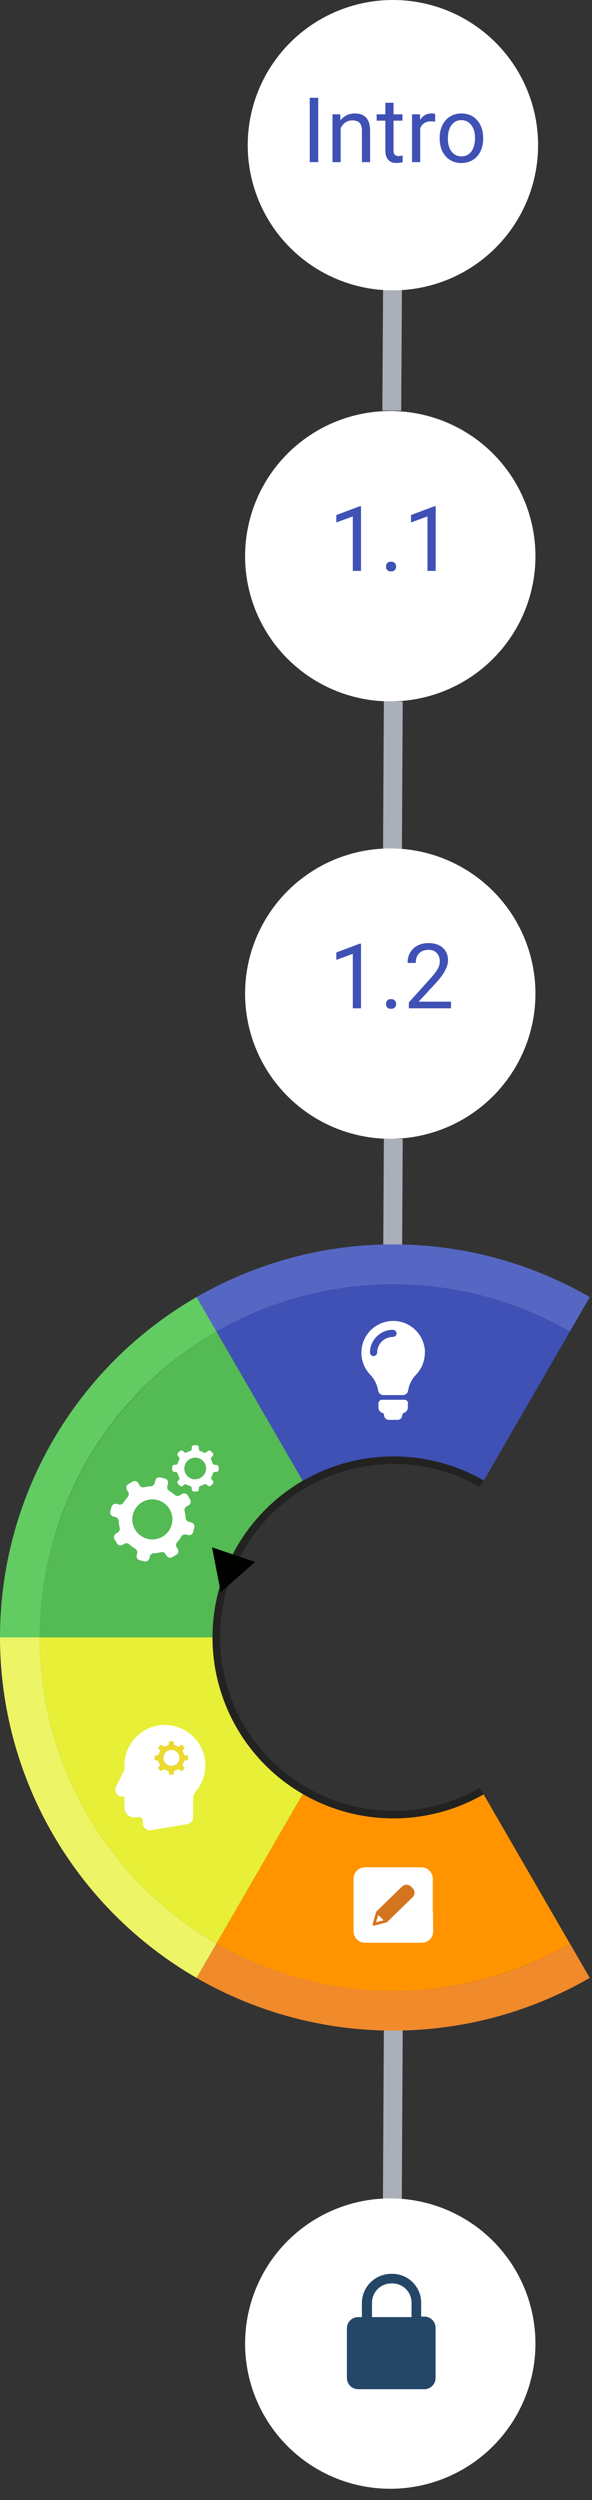 <svg id="subsubchapterCircle1_3" class="subsubchapterCircle1_3" width="157" height="663" viewBox="0 0 157 663" fill="none" xmlns="http://www.w3.org/2000/svg">
<rect x="0" y="0" width="157" height="663" fill="#333333" stroke="none"/>
<g id="Frame" clip-path="url(#clip0_2_60)">
<g id="oranje">
<path id="Path 296" d="M80.83 474.826L57.4 515.406C71.643 523.645 87.806 527.984 104.26 527.984C120.714 527.984 136.877 523.645 151.12 515.406L127.66 474.816C120.535 478.93 112.453 481.097 104.225 481.097C95.997 481.097 87.915 478.93 80.79 474.816" fill="#FF9400"/>
<g id="verbindingstukje 2">
<path id="Line 1" d="M104.3 302L104 358" stroke="#ABAFBA" stroke-width="5"/>
</g>
<g id="verbindingstukje 4">
<path id="Line 1_2" d="M104.3 538L104 594" stroke="#ABAFBA" stroke-width="5"/>
</g>
</g>
<g id="groen">
<path id="Path 297" d="M80.83 393.636L57.41 353.096C43.17 361.331 31.345 373.163 23.117 387.407C14.889 401.651 10.549 417.806 10.53 434.256H57.4C57.397 426.027 59.561 417.943 63.676 410.817C67.791 403.691 73.711 397.776 80.84 393.666" fill="#54BA54"/>
</g>
<g id="geel">
<path id="Path 298" d="M63.66 457.666C59.539 450.542 57.373 442.456 57.38 434.226H10.53C10.519 450.683 14.846 466.852 23.074 481.104C31.303 495.356 43.142 507.187 57.4 515.406L80.83 474.826C73.693 470.721 67.769 464.8 63.66 457.666" fill="#E7EF37"/>
</g>
<g id="blauw">
<path id="Path 299" d="M92.66 341.196C80.23 342.753 68.241 346.801 57.41 353.096V353.096L80.84 393.666C87.964 389.548 96.047 387.38 104.275 387.38C112.503 387.38 120.586 389.548 127.71 393.666L151.14 353.096C133.451 342.898 112.928 338.722 92.66 341.196" fill="#3F51B5"/>
</g>
<g id="oranje_outline">
<path id="Path 300" d="M115.86 527.256C95.604 529.745 75.088 525.587 57.4 515.406L52.13 524.526C67.98 533.681 85.961 538.501 104.265 538.501C122.569 538.501 140.55 533.681 156.4 524.526L151.13 515.396C140.292 521.686 128.296 525.723 115.86 527.266" fill="#F08A2A"/>
</g>
<g id="groene_outline">
<path id="Path 301" d="M13.74 409.966C16.914 398.077 22.406 386.933 29.9 377.173C37.395 367.414 46.744 359.231 57.41 353.096L52.14 343.966C36.285 353.11 23.118 366.27 13.965 382.12C4.812 397.971 -0.005 415.952 3.51692e-06 434.256H10.53C10.54 426.064 11.62 417.908 13.74 409.996" fill="#62CC62"/>
</g>
<g id="gele_outline">
<path id="Path 302" d="M47.72 508.996C36.158 500.261 26.781 488.961 20.328 475.987C13.874 463.012 10.52 448.717 10.53 434.226H0C0.01 452.526 4.831 470.503 13.981 486.352C23.131 502.201 36.287 515.366 52.13 524.526L57.4 515.406C54.043 513.472 50.81 511.331 47.72 508.996" fill="#EDF465"/>
</g>
<g id="blauwe_outline">
<path id="Path 303" d="M57.41 353.096C71.663 344.883 87.825 340.56 104.275 340.56C120.725 340.56 136.887 344.883 151.14 353.096L156.41 343.976C140.56 334.82 122.579 330 104.275 330C85.971 330 67.99 334.82 52.14 343.976L57.41 353.106" fill="#5667C3"/>
</g>
<g id="tandwielen">
<path id="Path 304" d="M48.27 396.186L47.64 396.566C47.439 396.687 47.204 396.741 46.97 396.719C46.736 396.698 46.516 396.602 46.34 396.446C45.889 396.035 45.397 395.673 44.87 395.366C44.668 395.244 44.51 395.061 44.42 394.843C44.33 394.625 44.313 394.384 44.37 394.156L44.55 393.436C44.62 393.152 44.575 392.852 44.425 392.601C44.276 392.351 44.033 392.169 43.75 392.096L42.53 391.796C42.248 391.726 41.949 391.771 41.7 391.921C41.451 392.071 41.271 392.314 41.2 392.596V392.596L41.02 393.326C40.962 393.552 40.834 393.753 40.654 393.902C40.475 394.051 40.253 394.14 40.02 394.156C39.412 394.177 38.809 394.264 38.22 394.416C37.993 394.471 37.754 394.452 37.538 394.362C37.322 394.272 37.141 394.116 37.02 393.916L36.64 393.286C36.566 393.161 36.468 393.053 36.352 392.967C36.235 392.881 36.103 392.819 35.963 392.784C35.822 392.75 35.676 392.744 35.533 392.766C35.39 392.789 35.253 392.84 35.13 392.916L34.06 393.556C33.931 393.629 33.818 393.728 33.728 393.845C33.638 393.963 33.572 394.098 33.535 394.241C33.498 394.385 33.489 394.534 33.511 394.681C33.532 394.828 33.583 394.969 33.66 395.096L34.01 395.686C34.133 395.889 34.186 396.126 34.163 396.362C34.139 396.598 34.04 396.821 33.88 396.996C33.453 397.45 33.078 397.95 32.76 398.486C32.637 398.686 32.453 398.841 32.236 398.93C32.018 399.018 31.778 399.034 31.55 398.976L30.91 398.816C30.77 398.78 30.623 398.772 30.48 398.793C30.336 398.814 30.198 398.863 30.074 398.937C29.949 399.011 29.84 399.11 29.754 399.226C29.668 399.343 29.605 399.475 29.57 399.616L29.27 400.836C29.203 401.118 29.249 401.415 29.399 401.664C29.548 401.912 29.789 402.093 30.07 402.166L30.65 402.306C30.877 402.361 31.081 402.488 31.23 402.669C31.38 402.849 31.467 403.072 31.48 403.306C31.5 403.947 31.59 404.584 31.75 405.206C31.805 405.435 31.785 405.677 31.693 405.894C31.601 406.112 31.443 406.295 31.24 406.416L30.76 406.706C30.636 406.78 30.527 406.878 30.441 406.994C30.355 407.11 30.292 407.242 30.257 407.382C30.222 407.522 30.214 407.668 30.235 407.811C30.256 407.954 30.306 408.092 30.38 408.216L31.03 409.296C31.103 409.42 31.2 409.528 31.316 409.614C31.431 409.7 31.562 409.762 31.702 409.797C31.842 409.831 31.987 409.837 32.129 409.815C32.271 409.792 32.408 409.742 32.53 409.666L32.98 409.396C33.184 409.275 33.422 409.223 33.658 409.248C33.894 409.273 34.116 409.374 34.29 409.536C34.773 409.985 35.302 410.38 35.87 410.716C36.074 410.836 36.233 411.018 36.325 411.236C36.417 411.454 36.436 411.696 36.38 411.926L36.25 412.426C36.18 412.708 36.225 413.007 36.375 413.256C36.525 413.505 36.768 413.685 37.05 413.756V413.756L38.27 414.056C38.41 414.092 38.557 414.099 38.7 414.079C38.844 414.058 38.982 414.009 39.106 413.935C39.231 413.86 39.34 413.762 39.426 413.645C39.512 413.529 39.575 413.396 39.61 413.256L39.73 412.756C39.787 412.529 39.914 412.327 40.094 412.177C40.274 412.028 40.497 411.94 40.73 411.926C41.389 411.897 42.043 411.796 42.68 411.626C42.911 411.565 43.156 411.581 43.378 411.672C43.6 411.762 43.786 411.921 43.91 412.126L44.17 412.576C44.321 412.825 44.565 413.004 44.848 413.073C45.132 413.143 45.431 413.097 45.68 412.946V412.946L46.76 412.306C46.884 412.232 46.993 412.134 47.079 412.017C47.165 411.901 47.227 411.769 47.261 411.628C47.296 411.488 47.302 411.342 47.279 411.199C47.257 411.056 47.206 410.919 47.13 410.796L46.84 410.306C46.722 410.104 46.669 409.87 46.691 409.636C46.712 409.403 46.807 409.183 46.96 409.006C47.396 408.532 47.775 408.008 48.09 407.446C48.211 407.24 48.395 407.079 48.615 406.987C48.835 406.895 49.079 406.877 49.31 406.936L49.89 407.076C50.03 407.112 50.175 407.119 50.318 407.098C50.461 407.077 50.599 407.028 50.722 406.954C50.846 406.879 50.954 406.781 51.039 406.665C51.125 406.548 51.186 406.416 51.22 406.276L51.52 405.056C51.556 404.916 51.563 404.77 51.543 404.627C51.522 404.484 51.473 404.347 51.398 404.223C51.324 404.1 51.225 403.992 51.109 403.907C50.993 403.821 50.86 403.76 50.72 403.726V403.726L50.08 403.566C49.852 403.509 49.648 403.382 49.497 403.202C49.346 403.023 49.256 402.8 49.24 402.566C49.209 401.944 49.111 401.327 48.95 400.726C48.89 400.496 48.907 400.252 48.997 400.033C49.087 399.813 49.246 399.628 49.45 399.506L50.04 399.156C50.289 399.004 50.468 398.761 50.539 398.479C50.61 398.196 50.568 397.897 50.42 397.646L49.77 396.566C49.696 396.442 49.598 396.333 49.482 396.247C49.366 396.16 49.234 396.098 49.094 396.063C48.954 396.027 48.808 396.02 48.665 396.041C48.522 396.062 48.384 396.111 48.26 396.186H48.27ZM43.13 407.496C42.227 408.035 41.185 408.295 40.135 408.242C39.085 408.189 38.074 407.827 37.23 407.2C36.386 406.573 35.746 405.71 35.392 404.72C35.038 403.729 34.986 402.657 35.241 401.637C35.496 400.617 36.048 399.695 36.827 398.989C37.605 398.282 38.576 397.822 39.616 397.667C40.656 397.512 41.719 397.668 42.67 398.116C43.621 398.565 44.418 399.285 44.96 400.186C45.321 400.786 45.56 401.451 45.663 402.143C45.767 402.836 45.732 403.541 45.562 404.221C45.392 404.9 45.09 405.539 44.673 406.101C44.255 406.663 43.731 407.137 43.13 407.496Z" fill="white"/>
<path id="Path 305" d="M57.35 388.466H56.95C56.823 388.465 56.699 388.424 56.596 388.349C56.494 388.273 56.418 388.167 56.38 388.046C56.283 387.731 56.156 387.426 56 387.136C55.937 387.024 55.913 386.895 55.931 386.769C55.949 386.642 56.008 386.525 56.1 386.436L56.38 386.146C56.49 386.034 56.551 385.883 56.551 385.726C56.551 385.569 56.49 385.418 56.38 385.306L55.9 384.826C55.788 384.716 55.637 384.654 55.48 384.654C55.323 384.654 55.172 384.716 55.06 384.826L54.77 385.106C54.681 385.197 54.564 385.257 54.437 385.275C54.31 385.293 54.181 385.269 54.07 385.206C53.779 385.05 53.475 384.923 53.16 384.826C53.039 384.788 52.932 384.712 52.857 384.609C52.782 384.507 52.74 384.383 52.74 384.256V383.856C52.74 383.697 52.677 383.544 52.564 383.431C52.452 383.319 52.299 383.256 52.14 383.256H51.46C51.301 383.256 51.148 383.319 51.036 383.431C50.923 383.544 50.86 383.697 50.86 383.856V383.856V384.226C50.861 384.356 50.82 384.483 50.742 384.588C50.664 384.692 50.555 384.769 50.43 384.806C50.104 384.895 49.789 385.019 49.49 385.176C49.378 385.237 49.249 385.26 49.123 385.242C48.997 385.224 48.88 385.166 48.79 385.076L48.54 384.816C48.428 384.706 48.277 384.644 48.12 384.644C47.963 384.644 47.812 384.706 47.7 384.816L47.22 385.296C47.163 385.351 47.117 385.417 47.086 385.49C47.055 385.563 47.039 385.641 47.039 385.721C47.039 385.8 47.055 385.879 47.086 385.952C47.117 386.025 47.163 386.091 47.22 386.146L47.44 386.366C47.533 386.458 47.593 386.579 47.611 386.709C47.63 386.839 47.604 386.971 47.54 387.086C47.373 387.388 47.236 387.707 47.13 388.036C47.095 388.159 47.02 388.267 46.916 388.343C46.813 388.419 46.688 388.458 46.56 388.456H46.26C46.101 388.456 45.948 388.519 45.836 388.631C45.723 388.744 45.66 388.897 45.66 389.056V389.056V389.736C45.659 389.815 45.673 389.894 45.703 389.967C45.733 390.04 45.777 390.107 45.833 390.163C45.889 390.219 45.955 390.263 46.029 390.293C46.102 390.322 46.181 390.337 46.26 390.336H46.54C46.669 390.337 46.793 390.379 46.896 390.457C46.998 390.534 47.074 390.642 47.11 390.766C47.205 391.113 47.339 391.449 47.51 391.766C47.568 391.878 47.59 392.006 47.572 392.132C47.554 392.257 47.497 392.374 47.41 392.466L47.21 392.666C47.099 392.78 47.038 392.932 47.038 393.091C47.038 393.249 47.099 393.402 47.21 393.516L47.69 393.996C47.804 394.106 47.956 394.168 48.115 394.168C48.274 394.168 48.426 394.106 48.54 393.996L48.74 393.796C48.829 393.704 48.946 393.645 49.073 393.627C49.2 393.609 49.329 393.633 49.44 393.696C49.757 393.866 50.093 394.001 50.44 394.096C50.562 394.133 50.669 394.208 50.745 394.311C50.821 394.414 50.861 394.538 50.86 394.666V394.946C50.86 395.105 50.923 395.257 51.036 395.37C51.148 395.483 51.301 395.546 51.46 395.546H52.14C52.299 395.546 52.452 395.483 52.564 395.37C52.677 395.257 52.74 395.105 52.74 394.946V394.946V394.646C52.738 394.517 52.778 394.391 52.854 394.286C52.93 394.182 53.037 394.104 53.16 394.066C53.51 393.974 53.846 393.836 54.16 393.656C54.274 393.597 54.404 393.575 54.531 393.593C54.658 393.611 54.777 393.668 54.87 393.756L55.1 393.986C55.214 394.096 55.366 394.158 55.525 394.158C55.684 394.158 55.836 394.096 55.95 393.986L56.43 393.506C56.54 393.394 56.602 393.243 56.602 393.086C56.602 392.929 56.54 392.778 56.43 392.666L56.17 392.406C56.08 392.316 56.022 392.199 56.004 392.072C55.986 391.946 56.009 391.818 56.07 391.706C56.224 391.409 56.348 391.097 56.44 390.776C56.477 390.651 56.553 390.541 56.658 390.464C56.763 390.386 56.89 390.345 57.02 390.346H57.39C57.549 390.346 57.702 390.283 57.814 390.17C57.927 390.057 57.99 389.905 57.99 389.746V389.746V389.096C57.985 388.938 57.92 388.788 57.809 388.677C57.697 388.566 57.547 388.501 57.39 388.496L57.35 388.466ZM51.85 392.326C51.277 392.342 50.712 392.187 50.227 391.881C49.743 391.575 49.36 391.131 49.128 390.607C48.896 390.083 48.825 389.502 48.924 388.937C49.023 388.373 49.288 387.85 49.684 387.436C50.081 387.023 50.592 386.736 51.152 386.614C51.712 386.491 52.296 386.538 52.829 386.748C53.363 386.958 53.821 387.322 54.147 387.793C54.473 388.265 54.652 388.823 54.66 389.396V389.396C54.66 390.162 54.355 390.897 53.813 391.439C53.272 391.981 52.536 392.286 51.77 392.286" fill="white"/>
</g>
<g id="mindset">
<path id="Path 306" d="M34.98 463.856L39.49 460.136L45.78 458.706L48.78 460.136L51.98 463.856L52.98 468.426L49.87 476.846V481.846L39.48 483.846L34.97 479.976L32.22 474.796L34.98 463.856Z" fill="white"/>
<path id="Path 308" d="M49.47 465.506H49.18C49.089 465.506 49 465.477 48.926 465.423C48.852 465.369 48.798 465.293 48.77 465.206C48.702 464.976 48.608 464.755 48.49 464.546C48.446 464.462 48.429 464.366 48.444 464.272C48.458 464.179 48.502 464.092 48.57 464.026L48.77 463.826C48.852 463.743 48.898 463.632 48.898 463.516C48.898 463.4 48.852 463.288 48.77 463.206V463.206L48.42 462.856C48.337 462.779 48.228 462.737 48.115 462.737C48.002 462.737 47.893 462.779 47.81 462.856L47.6 463.066C47.536 463.134 47.451 463.179 47.359 463.193C47.266 463.208 47.172 463.191 47.09 463.146C46.881 463.028 46.66 462.934 46.43 462.866C46.344 462.837 46.269 462.782 46.215 462.708C46.161 462.635 46.132 462.547 46.13 462.456V462.156C46.13 462.042 46.085 461.932 46.004 461.852C45.923 461.771 45.814 461.726 45.7 461.726H45.2C45.086 461.726 44.977 461.771 44.896 461.852C44.815 461.932 44.77 462.042 44.77 462.156V462.426C44.772 462.52 44.742 462.612 44.686 462.688C44.63 462.764 44.551 462.819 44.46 462.846C44.225 462.913 43.997 463.004 43.78 463.116C43.698 463.159 43.605 463.176 43.514 463.163C43.422 463.151 43.337 463.109 43.27 463.046L43.08 462.856C43.04 462.816 42.992 462.784 42.94 462.762C42.888 462.74 42.832 462.729 42.775 462.729C42.718 462.729 42.662 462.74 42.61 462.762C42.557 462.784 42.51 462.816 42.47 462.856L42.12 463.206C42.08 463.246 42.048 463.293 42.026 463.346C42.004 463.398 41.993 463.454 41.993 463.511C41.993 463.567 42.004 463.624 42.026 463.676C42.048 463.728 42.08 463.776 42.12 463.816L42.29 463.986C42.358 464.05 42.402 464.136 42.415 464.228C42.428 464.321 42.408 464.416 42.36 464.496C42.242 464.721 42.141 464.955 42.06 465.196C42.036 465.286 41.982 465.365 41.908 465.421C41.834 465.477 41.743 465.507 41.65 465.506H41.42C41.306 465.506 41.197 465.551 41.116 465.632C41.035 465.712 40.99 465.822 40.99 465.936V466.436C40.99 466.55 41.035 466.659 41.116 466.74C41.197 466.82 41.306 466.866 41.42 466.866H41.62C41.714 466.864 41.806 466.894 41.882 466.95C41.958 467.006 42.014 467.085 42.04 467.176C42.111 467.425 42.209 467.666 42.33 467.896C42.377 467.976 42.395 468.07 42.382 468.163C42.37 468.255 42.327 468.341 42.26 468.406L42.12 468.546C42.038 468.628 41.992 468.74 41.992 468.856C41.992 468.972 42.038 469.083 42.12 469.166V469.166L42.46 469.506C42.542 469.588 42.654 469.633 42.77 469.633C42.886 469.633 42.998 469.588 43.08 469.506V469.506L43.22 469.366C43.285 469.299 43.371 469.256 43.463 469.243C43.555 469.231 43.649 469.249 43.73 469.296C43.959 469.417 44.201 469.514 44.45 469.586C44.541 469.612 44.62 469.667 44.676 469.743C44.732 469.819 44.762 469.911 44.76 470.006V470.206C44.76 470.32 44.805 470.429 44.886 470.51C44.967 470.59 45.076 470.636 45.19 470.636H45.69C45.804 470.636 45.913 470.59 45.994 470.51C46.075 470.429 46.12 470.32 46.12 470.206V469.976C46.119 469.883 46.149 469.792 46.205 469.718C46.261 469.644 46.34 469.59 46.43 469.566C46.671 469.485 46.905 469.384 47.13 469.266C47.21 469.217 47.305 469.198 47.397 469.211C47.49 469.223 47.576 469.268 47.64 469.336L47.81 469.506C47.85 469.546 47.898 469.578 47.95 469.6C48.002 469.621 48.058 469.633 48.115 469.633C48.172 469.633 48.228 469.621 48.28 469.6C48.333 469.578 48.38 469.546 48.42 469.506L48.77 469.156C48.81 469.116 48.842 469.068 48.864 469.016C48.886 468.964 48.897 468.907 48.897 468.851C48.897 468.794 48.886 468.738 48.864 468.686C48.842 468.633 48.81 468.586 48.77 468.546V468.546L48.58 468.356C48.516 468.289 48.475 468.204 48.463 468.112C48.45 468.02 48.467 467.927 48.51 467.846C48.622 467.629 48.713 467.401 48.78 467.166C48.806 467.075 48.862 466.996 48.938 466.94C49.014 466.884 49.106 466.854 49.2 466.856H49.47C49.584 466.856 49.693 466.81 49.774 466.73C49.855 466.649 49.9 466.54 49.9 466.426V465.926C49.898 465.812 49.851 465.705 49.771 465.624C49.691 465.544 49.583 465.498 49.47 465.496V465.506ZM45.47 468.276C45.055 468.276 44.649 468.153 44.303 467.922C43.958 467.691 43.689 467.363 43.53 466.979C43.371 466.596 43.329 466.173 43.41 465.766C43.491 465.359 43.691 464.984 43.985 464.691C44.279 464.397 44.653 464.197 45.06 464.116C45.468 464.035 45.89 464.077 46.274 464.236C46.657 464.395 46.985 464.664 47.216 465.009C47.447 465.354 47.57 465.76 47.57 466.176C47.57 466.733 47.349 467.267 46.955 467.661C46.561 468.054 46.027 468.276 45.47 468.276Z" fill="#ECDA32"/>
<g id="Laag 15">
<path id="Path 307" d="M43.71 458.446C41.135 458.451 38.666 459.477 36.846 461.299C35.026 463.121 34.003 465.59 34 468.166V469.586L31.66 474.276C31.566 474.47 31.552 474.693 31.622 474.897C31.691 475.101 31.837 475.269 32.03 475.366C32.143 475.418 32.266 475.445 32.39 475.446H34V479.346C34 479.775 34.171 480.187 34.474 480.491C34.778 480.795 35.19 480.966 35.62 480.966C35.71 480.976 35.8 480.976 35.89 480.966L38.89 480.466V483.566C38.89 483.781 38.975 483.987 39.127 484.138C39.279 484.29 39.485 484.376 39.7 484.376H39.84L49.55 482.756C49.739 482.725 49.91 482.627 50.033 482.48C50.156 482.333 50.222 482.147 50.22 481.956V476.956C50.245 476.003 50.599 475.088 51.22 474.366C52.396 472.945 53.142 471.218 53.373 469.389C53.603 467.559 53.308 465.701 52.521 464.033C51.734 462.365 50.489 460.956 48.93 459.97C47.371 458.984 45.564 458.462 43.72 458.466L43.71 458.446Z" stroke="white" stroke-width="2"/>
</g>
</g>
<g id="lampje">
<path id="Path 309" d="M108.17 372.216V373.216C108.17 373.596 108.033 373.963 107.786 374.251C107.538 374.539 107.195 374.728 106.82 374.786L106.58 375.696C106.514 375.934 106.372 376.145 106.175 376.295C105.978 376.445 105.738 376.526 105.49 376.526H103.04C102.793 376.526 102.552 376.445 102.355 376.295C102.158 376.145 102.016 375.934 101.95 375.696L101.71 374.786C101.333 374.728 100.989 374.537 100.741 374.247C100.493 373.957 100.358 373.587 100.36 373.206V372.206C100.36 371.941 100.465 371.686 100.653 371.499C100.84 371.311 101.095 371.206 101.36 371.206H107.24C107.505 371.206 107.76 371.311 107.947 371.499C108.135 371.686 108.24 371.941 108.24 372.206L108.17 372.216ZM112.66 358.746C112.667 360.929 111.82 363.029 110.3 364.596C109.191 365.747 108.468 367.215 108.23 368.796C108.176 369.122 108.007 369.419 107.754 369.634C107.502 369.848 107.181 369.965 106.85 369.966H101.66C101.329 369.967 101.009 369.85 100.758 369.635C100.506 369.42 100.34 369.123 100.29 368.796C100.04 367.209 99.311 365.736 98.2 364.576C97.242 363.582 96.543 362.368 96.164 361.041C95.785 359.714 95.738 358.314 96.026 356.965C96.314 355.615 96.93 354.357 97.818 353.3C98.706 352.244 99.84 351.422 101.121 350.906C102.401 350.391 103.788 350.197 105.16 350.343C106.533 350.489 107.849 350.969 108.992 351.742C110.135 352.516 111.071 353.557 111.718 354.777C112.364 355.996 112.702 357.356 112.7 358.736L112.66 358.746ZM105.19 353.646C105.19 353.381 105.085 353.126 104.897 352.939C104.71 352.751 104.455 352.646 104.19 352.646C102.579 352.651 101.036 353.293 99.897 354.432C98.757 355.571 98.115 357.115 98.11 358.726C98.132 358.975 98.248 359.207 98.433 359.375C98.618 359.544 98.86 359.637 99.11 359.636C99.344 359.615 99.564 359.513 99.731 359.347C99.897 359.18 100 358.96 100.02 358.726C100.02 357.617 100.46 356.554 101.244 355.77C102.028 354.986 103.091 354.546 104.2 354.546C104.455 354.546 104.701 354.449 104.887 354.274C105.073 354.1 105.185 353.86 105.2 353.606L105.19 353.646Z" fill="white"/>
</g>
<g id="potlood_icoon">
<path id="Path 310" d="M96.77 495.196H111.77C112.566 495.196 113.329 495.512 113.891 496.074C114.454 496.637 114.77 497.4 114.77 498.196V512.196C114.77 512.991 114.454 513.754 113.891 514.317C113.329 514.88 112.566 515.196 111.77 515.196H96.77C95.974 515.196 95.211 514.88 94.649 514.317C94.086 513.754 93.77 512.991 93.77 512.196V498.196C93.77 497.4 94.086 496.637 94.649 496.074C95.211 495.512 95.974 495.196 96.77 495.196Z" fill="white"/>
<path id="Path 313" d="M109.01 500.306C108.687 499.992 108.255 499.817 107.805 499.817C107.355 499.817 106.923 499.992 106.6 500.306L99.83 506.906C99.784 506.95 99.75 507.005 99.73 507.066L98.84 510.206C98.824 510.269 98.825 510.336 98.843 510.399C98.86 510.462 98.894 510.519 98.94 510.566C98.989 510.611 99.049 510.643 99.113 510.66C99.177 510.678 99.245 510.68 99.31 510.666L102.52 509.796C102.583 509.775 102.641 509.74 102.69 509.696L109.46 503.096C109.765 502.789 109.936 502.373 109.936 501.941C109.936 501.508 109.765 501.093 109.46 500.786L109.01 500.306ZM100.66 507.146L106.2 501.746L107.98 503.486L102.44 508.886L100.66 507.146ZM100.3 507.846L101.73 509.236L99.73 509.766L100.3 507.846ZM108.92 502.576L108.52 502.966L106.74 501.226L107.14 500.836C107.324 500.67 107.562 500.578 107.81 500.578C108.058 500.578 108.296 500.67 108.48 500.836L108.92 501.266C109.005 501.35 109.072 501.451 109.118 501.561C109.164 501.672 109.188 501.791 109.188 501.911C109.188 502.031 109.164 502.149 109.118 502.26C109.072 502.371 109.005 502.471 108.92 502.556V502.576Z" fill="#D3751F"/>
<path id="Path 314" d="M106.03 501.346L108.16 500.266L109.59 502.046L108.16 503.256L107.91 503.716L106.03 505.846L101.55 509.706L102.22 509.196L100.08 507.656L106.03 501.346Z" fill="#D3751F"/>
<g id="Laag 11">
<path id="Path 312" d="M114.07 506.936C113.929 506.936 113.795 506.992 113.695 507.091C113.596 507.19 113.54 507.325 113.54 507.466V507.466V512.236C113.537 512.662 113.367 513.07 113.066 513.371C112.764 513.673 112.356 513.843 111.93 513.846H96.86C96.649 513.846 96.439 513.804 96.244 513.723C96.049 513.642 95.871 513.524 95.722 513.374C95.572 513.225 95.454 513.047 95.373 512.852C95.292 512.657 95.25 512.447 95.25 512.236V498.236C95.25 498.024 95.292 497.815 95.373 497.62C95.454 497.424 95.572 497.247 95.722 497.097C95.871 496.948 96.049 496.829 96.244 496.748C96.439 496.667 96.649 496.626 96.86 496.626H101.66C101.789 496.608 101.908 496.544 101.994 496.446C102.079 496.347 102.127 496.221 102.127 496.091C102.127 495.96 102.079 495.834 101.994 495.736C101.908 495.637 101.789 495.573 101.66 495.556H96.86C96.506 495.554 96.156 495.623 95.829 495.758C95.502 495.893 95.205 496.091 94.955 496.341C94.705 496.591 94.507 496.888 94.372 497.215C94.237 497.542 94.169 497.892 94.17 498.246V512.246C94.175 512.957 94.461 513.637 94.964 514.138C95.468 514.64 96.149 514.923 96.86 514.926H111.93C112.641 514.926 113.322 514.643 113.825 514.141C114.328 513.638 114.61 512.956 114.61 512.246V507.476C114.611 507.405 114.599 507.335 114.573 507.27C114.547 507.204 114.508 507.145 114.458 507.094C114.409 507.044 114.35 507.004 114.285 506.977C114.22 506.95 114.15 506.936 114.08 506.936V506.936H114.07Z" stroke="white" stroke-width="0.5"/>
</g>
<g id="Laag 12">
<path id="Path 311" d="M114.07 506.936C113.929 506.936 113.795 506.992 113.695 507.091C113.596 507.19 113.54 507.325 113.54 507.466V507.466V512.236C113.537 512.662 113.367 513.07 113.066 513.371C112.764 513.673 112.356 513.843 111.93 513.846H96.86C96.649 513.846 96.439 513.804 96.244 513.723C96.049 513.642 95.871 513.524 95.722 513.374C95.572 513.225 95.454 513.047 95.373 512.852C95.292 512.657 95.25 512.447 95.25 512.236V498.236C95.25 498.024 95.292 497.815 95.373 497.62C95.454 497.424 95.572 497.247 95.722 497.097C95.871 496.948 96.049 496.829 96.244 496.748C96.439 496.667 96.649 496.626 96.86 496.626H101.66C101.789 496.608 101.908 496.544 101.994 496.446C102.079 496.347 102.127 496.221 102.127 496.091C102.127 495.96 102.079 495.834 101.994 495.736C101.908 495.637 101.789 495.573 101.66 495.556H96.86C96.506 495.554 96.156 495.623 95.829 495.758C95.502 495.893 95.205 496.091 94.955 496.341C94.705 496.591 94.507 496.888 94.372 497.215C94.237 497.542 94.169 497.892 94.17 498.246V512.246C94.175 512.957 94.461 513.637 94.964 514.138C95.468 514.64 96.149 514.923 96.86 514.926H111.93C112.641 514.926 113.322 514.643 113.825 514.141C114.328 513.638 114.61 512.956 114.61 512.246V507.476C114.611 507.405 114.599 507.335 114.573 507.27C114.547 507.204 114.508 507.145 114.458 507.094C114.409 507.044 114.35 507.004 114.285 506.977C114.22 506.95 114.15 506.936 114.08 506.936V506.936H114.07Z" fill="white"/>
</g>
</g>
<g id="pijl">
<path id="Path 315" d="M127.79 474.966C120.644 479.076 112.543 481.235 104.299 481.226C96.055 481.216 87.958 479.038 80.822 474.91C73.686 470.783 67.761 464.851 63.642 457.71C59.522 450.569 57.354 442.47 57.354 434.226C57.354 425.982 59.522 417.883 63.642 410.742C67.761 403.601 73.686 397.669 80.822 393.541C87.958 389.413 96.055 387.235 104.299 387.226C112.543 387.216 120.644 389.375 127.79 393.486" stroke="#222221" stroke-width="2" stroke-miterlimit="10"/>
<path id="Path 317" d="M59.19 420.356L65.7 414.616L57.54 411.826L59.19 420.356ZM58.54 422.256L56.24 410.336L67.64 414.226L58.54 422.256Z" fill="#010200"/>
<g id="Laag 8">
<path id="Path 316" d="M56.9 411.096L66.68 414.436L58.87 421.326L56.9 411.096Z" fill="#010200"/>
</g>
</g>
<g id="verbindingstukje 1">
<path id="Line 1_3" d="M104.2 59.12L103.9 108.89" stroke="#ABAFBA" stroke-width="5"/>
</g>
<g id="verbindingstukje 3">
<path id="Line 1_4" d="M104.3 186L104 242" stroke="#ABAFBA" stroke-width="5"/>
</g>
<g id="cirkel 1">
<path id="Path 318" d="M104.2 0C111.815 0 119.258 2.258 125.589 6.488C131.921 10.719 136.855 16.732 139.769 23.767C142.683 30.802 143.446 38.543 141.96 46.011C140.475 53.479 136.808 60.339 131.424 65.724C126.039 71.108 119.179 74.775 111.711 76.26C104.243 77.746 96.502 76.983 89.467 74.069C82.432 71.155 76.419 66.221 72.188 59.889C67.958 53.558 65.7 46.115 65.7 38.5C65.7 28.289 69.756 18.497 76.976 11.276C84.197 4.056 93.989 0 104.2 0" fill="white"/>
<path id="Intro" d="M84.394 43H82.144V25.938H84.394V43ZM90.231 30.32L90.301 31.914C91.269 30.695 92.535 30.086 94.098 30.086C96.777 30.086 98.129 31.598 98.152 34.621V43H95.984V34.609C95.977 33.695 95.766 33.02 95.352 32.582C94.945 32.145 94.309 31.926 93.441 31.926C92.738 31.926 92.121 32.113 91.59 32.488C91.059 32.863 90.644 33.355 90.348 33.965V43H88.18V30.32H90.231ZM104.363 27.25V30.32H106.73V31.996H104.363V39.859C104.363 40.367 104.469 40.75 104.68 41.008C104.891 41.258 105.25 41.383 105.758 41.383C106.008 41.383 106.352 41.336 106.789 41.242V43C106.219 43.156 105.664 43.234 105.125 43.234C104.156 43.234 103.426 42.941 102.934 42.355C102.441 41.77 102.195 40.938 102.195 39.859V31.996H99.887V30.32H102.195V27.25H104.363ZM115.402 32.266C115.074 32.211 114.719 32.184 114.336 32.184C112.914 32.184 111.949 32.789 111.441 34V43H109.273V30.32H111.383L111.418 31.785C112.129 30.652 113.137 30.086 114.441 30.086C114.863 30.086 115.184 30.141 115.402 30.25V32.266ZM116.598 36.543C116.598 35.301 116.84 34.184 117.324 33.191C117.816 32.199 118.496 31.434 119.363 30.895C120.238 30.355 121.234 30.086 122.352 30.086C124.078 30.086 125.473 30.684 126.535 31.879C127.605 33.074 128.141 34.664 128.141 36.648V36.801C128.141 38.035 127.902 39.145 127.426 40.129C126.957 41.105 126.281 41.867 125.398 42.414C124.523 42.961 123.516 43.234 122.375 43.234C120.656 43.234 119.262 42.637 118.191 41.441C117.129 40.246 116.598 38.664 116.598 36.695V36.543ZM118.777 36.801C118.777 38.207 119.102 39.336 119.75 40.188C120.406 41.039 121.281 41.465 122.375 41.465C123.477 41.465 124.352 41.035 125 40.176C125.648 39.309 125.973 38.098 125.973 36.543C125.973 35.152 125.641 34.027 124.977 33.168C124.32 32.301 123.445 31.867 122.352 31.867C121.281 31.867 120.418 32.293 119.762 33.145C119.105 33.996 118.777 35.215 118.777 36.801Z" fill="#3F51B5"/>
</g>
<g id="cirkel 3">
<path id="Path 320" d="M103.5 109C111.115 109 118.558 111.258 124.889 115.488C131.221 119.719 136.155 125.732 139.069 132.767C141.983 139.802 142.746 147.543 141.26 155.011C139.775 162.479 136.108 169.339 130.724 174.724C125.339 180.108 118.479 183.775 111.011 185.26C103.543 186.746 95.802 185.983 88.767 183.069C81.732 180.155 75.719 175.221 71.488 168.889C67.258 162.558 65 155.115 65 147.5C65 137.289 69.056 127.497 76.276 120.276C83.496 113.056 93.289 109 103.5 109Z" fill="white"/>
<path id="1.1" d="M95.742 151.4H93.563V136.951L89.192 138.556V136.587L95.403 134.255H95.742V151.4ZM102.363 150.263C102.363 149.888 102.473 149.576 102.692 149.326C102.918 149.076 103.254 148.951 103.699 148.951C104.145 148.951 104.481 149.076 104.707 149.326C104.942 149.576 105.059 149.888 105.059 150.263C105.059 150.623 104.942 150.923 104.707 151.166C104.481 151.408 104.145 151.529 103.699 151.529C103.254 151.529 102.918 151.408 102.692 151.166C102.473 150.923 102.363 150.623 102.363 150.263ZM115.547 151.4H113.367V136.951L108.996 138.556V136.587L115.207 134.255H115.547V151.4Z" fill="#3F51B5"/>
</g>
<g id="cirkel 4">
<path id="Path 321" d="M103.5 225C111.115 225 118.558 227.258 124.889 231.488C131.221 235.719 136.155 241.732 139.069 248.767C141.983 255.802 142.746 263.543 141.26 271.011C139.775 278.479 136.108 285.339 130.724 290.724C125.339 296.108 118.479 299.775 111.011 301.26C103.543 302.746 95.802 301.983 88.767 299.069C81.732 296.155 75.719 291.221 71.488 284.889C67.258 278.558 65 271.115 65 263.5C65 253.289 69.056 243.497 76.276 236.276C83.496 229.056 93.289 225 103.5 225Z" fill="white"/>
<path id="1.2" d="M95.742 267.4H93.563V252.951L89.192 254.556V252.587L95.403 250.255H95.742V267.4ZM102.363 266.263C102.363 265.888 102.473 265.576 102.692 265.326C102.918 265.076 103.254 264.951 103.699 264.951C104.145 264.951 104.481 265.076 104.707 265.326C104.942 265.576 105.059 265.888 105.059 266.263C105.059 266.623 104.942 266.923 104.707 267.166C104.481 267.408 104.145 267.529 103.699 267.529C103.254 267.529 102.918 267.408 102.692 267.166C102.473 266.923 102.363 266.623 102.363 266.263ZM119.602 267.4H108.422V265.841L114.328 259.279C115.203 258.287 115.805 257.482 116.133 256.865C116.469 256.24 116.637 255.595 116.637 254.931C116.637 254.041 116.367 253.31 115.828 252.74C115.289 252.17 114.57 251.884 113.672 251.884C112.594 251.884 111.754 252.193 111.152 252.81C110.559 253.42 110.262 254.271 110.262 255.365H108.094C108.094 253.795 108.598 252.525 109.606 251.556C110.621 250.587 111.977 250.103 113.672 250.103C115.258 250.103 116.512 250.521 117.434 251.357C118.356 252.185 118.817 253.291 118.817 254.673C118.817 256.353 117.746 258.353 115.606 260.673L111.035 265.63H119.602V267.4Z" fill="#3F51B5"/>
</g>
<g id="cirkel 6">
<path id="Path 321_2" d="M103.5 583C111.115 583 118.558 585.258 124.889 589.488C131.221 593.719 136.155 599.732 139.069 606.767C141.983 613.802 142.746 621.543 141.26 629.011C139.775 636.479 136.108 643.339 130.724 648.724C125.339 654.108 118.479 657.775 111.011 659.26C103.543 660.746 95.802 659.983 88.767 657.069C81.732 654.155 75.719 649.221 71.488 642.889C67.258 636.558 65 629.115 65 621.5C65 611.289 69.056 601.497 76.276 594.276C83.496 587.056 93.289 583 103.5 583Z" fill="white"/>
</g>
<path id="lock (1)" d="M112.542 614.335H111.692V610.51C111.673 609.505 111.457 608.514 111.055 607.593C110.654 606.672 110.075 605.839 109.351 605.141C108.628 604.444 107.774 603.896 106.839 603.529C105.903 603.162 104.905 602.983 103.9 603.001C102.877 602.983 101.86 603.166 100.907 603.54C99.955 603.914 99.085 604.473 98.349 605.183C97.612 605.893 97.022 606.742 96.614 607.68C96.205 608.618 95.985 609.628 95.967 610.651V614.476H94.975C94.186 614.476 93.429 614.79 92.871 615.348C92.313 615.906 92 616.662 92 617.451V630.626C92 631.415 92.313 632.172 92.871 632.73C93.429 633.288 94.186 633.601 94.975 633.601H112.542C112.932 633.601 113.319 633.524 113.68 633.375C114.041 633.225 114.369 633.006 114.645 632.73C114.922 632.454 115.141 632.126 115.29 631.765C115.44 631.404 115.517 631.017 115.517 630.626V617.31C115.517 616.521 115.203 615.764 114.645 615.206C114.087 614.648 113.331 614.335 112.542 614.335ZM98.658 610.651C98.658 609.97 98.794 609.295 99.06 608.666C99.325 608.038 99.713 607.47 100.202 606.994C100.691 606.519 101.27 606.146 101.905 605.898C102.54 605.65 103.218 605.532 103.9 605.551C104.582 605.532 105.26 605.65 105.895 605.898C106.53 606.146 107.109 606.519 107.598 606.994C108.087 607.47 108.475 608.038 108.74 608.666C109.005 609.295 109.142 609.97 109.142 610.651V614.476H98.658V610.651Z" fill="#244768"/>
</g>
<defs>
<clipPath id="clip0_2_60">
<rect width="156.41" height="662.6" fill="white"/>
</clipPath>
</defs>
</svg>
